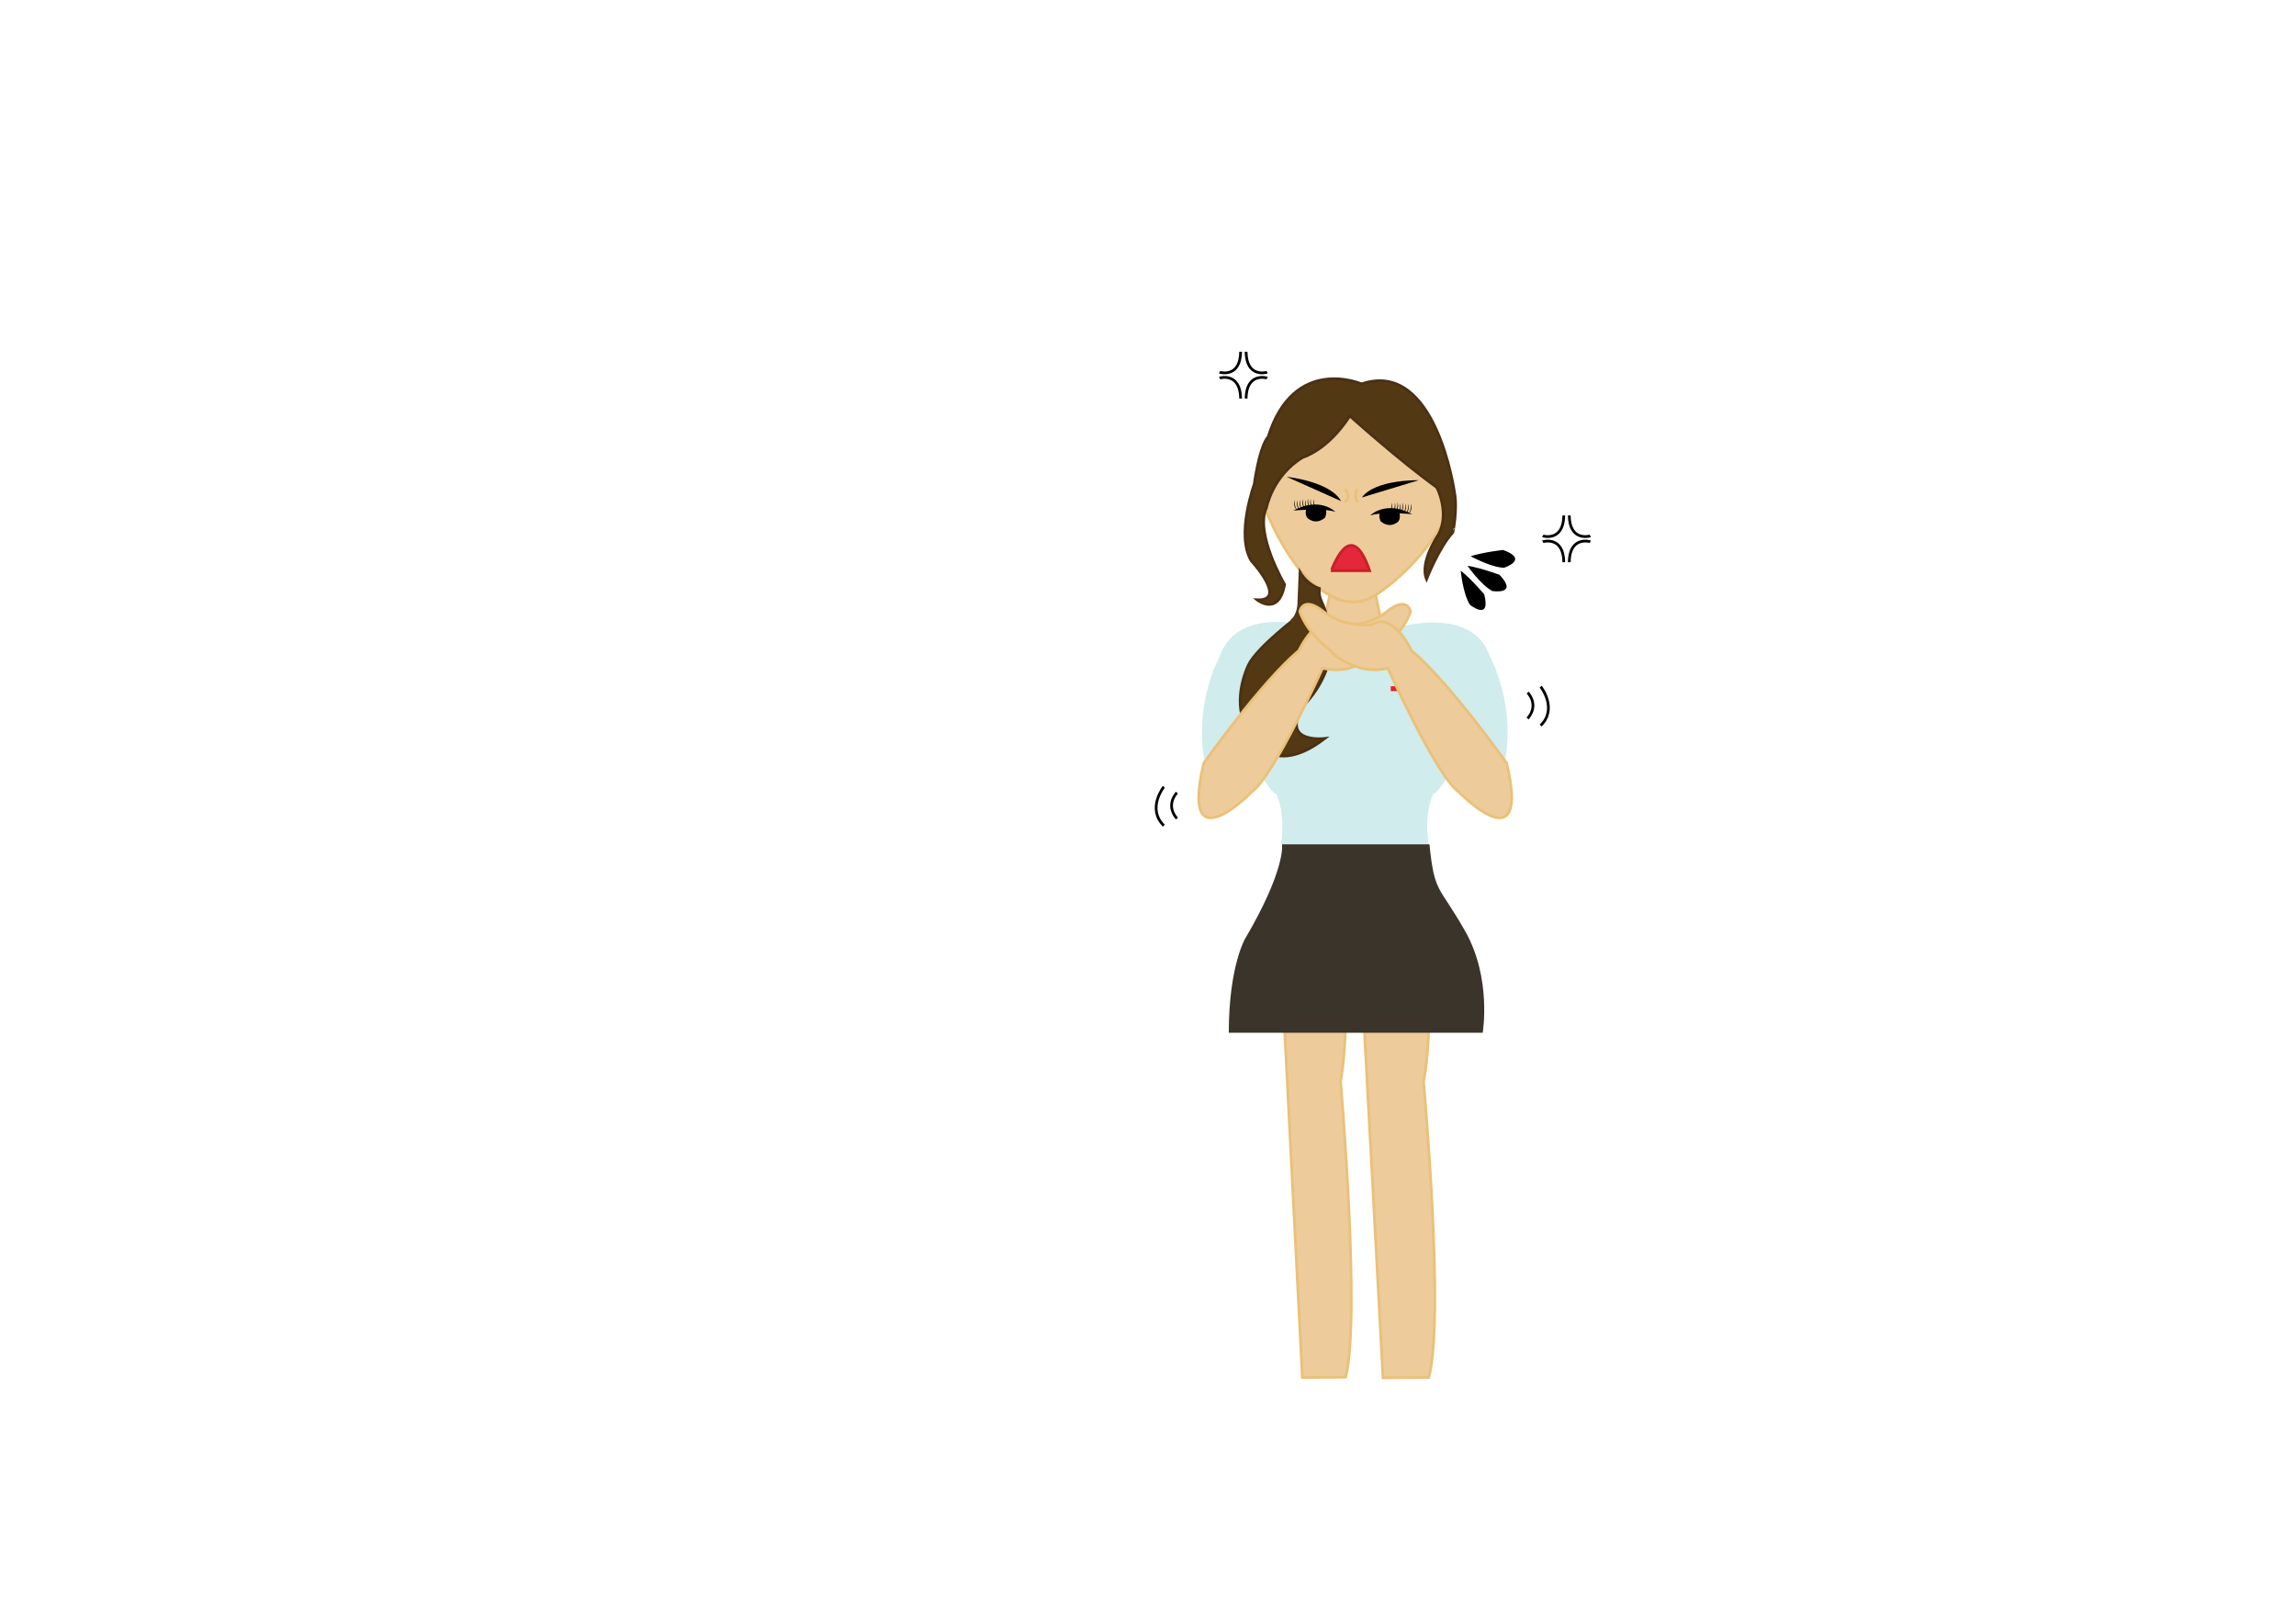 <?xml version="1.0" encoding="utf-8"?>
<!-- Generator: Adobe Illustrator 24.3.0, SVG Export Plug-In . SVG Version: 6.00 Build 0)  -->
<svg version="1.1" xmlns="http://www.w3.org/2000/svg" xmlns:xlink="http://www.w3.org/1999/xlink" x="0px" y="0px"
	 viewBox="0 0 841.89 595.28" style="enable-background:new 0 0 841.89 595.28;" xml:space="preserve">
<style type="text/css">
	.st0{fill:#EECB9B;stroke:#EAC179;stroke-miterlimit:10;}
	.st1{fill:#E4273A;stroke:#C42127;stroke-miterlimit:10;}
	.st2{fill:#D0ECEC;}
	.st3{fill:#3A342A;}
	.st4{fill:#ED1C24;}
	.st5{fill:#533814;stroke:#4B3014;stroke-miterlimit:10;}
	.st6{fill:#533814;}
	.st7{fill:none;stroke:#000000;stroke-miterlimit:10;}
</style>
<g id="head">
	<g>
		<path class="st0" d="M526.53,178.75c-0.16-0.56-29.37-29.55-29.37-29.55l-35.49,31.51c0,0,9.61,29.48,25.94,37.46
			c0,0,8,5.81,16.84-0.05c0,0,17.45-10.6,27.45-31.72L526.53,178.75z"/>
		<path class="st0" d="M520.9,241.11c0,0-12.99-4.55-13.86-10.26l-2.6-12.73l-2.44,1.35l-1.79,0.66l-1.9,0.43l-1.83,0.17l-3.14-0.25
			l-2.21-0.58l-1.83-0.75l-1.7-0.97l-2.25,10.34c0,0-4.73,11.66-25.11,10.15L520.9,241.11z"/>
	</g>
	<g id="eyes">
		<path d="M471.82,174.81c0,0,15.87,1.63,19.92,8.9L471.82,174.81z"/>
		<path d="M520.25,176.05c0,0-15.95-0.37-20.88,6.33L520.25,176.05z"/>
		<path d="M474.26,187.18c0,0,10.98-1.03,15.39,0.47C489.65,187.65,484.11,181.92,474.26,187.18z"/>
		<path d="M479.28,189.78c0,0,2.91,3.1,6.57,0c0,0,1.02-2.03,0-3.75l-6.57-0.12C479.28,185.91,478.15,187.9,479.28,189.78z"/>
		<path d="M475.27,186.67c0,0-1.2-1.12-0.55-3.44c0,0-0.21,2.34,0.75,3.44"/>
		<path d="M477.27,186.59c0,0-1.2-1.12-0.55-3.44c0,0-0.21,2.34,0.75,3.44"/>
		<path d="M476.29,186.73c0,0-1.2-1.12-0.55-3.44c0,0-0.21,2.34,0.75,3.44"/>
		<path d="M478.29,186.3c0,0-1.2-1.12-0.55-3.44c0,0-0.21,2.34,0.75,3.44"/>
		<path d="M479.24,186.56c0,0-1.2-1.12-0.55-3.44c0,0-0.21,2.34,0.75,3.44"/>
		<path d="M481.17,186.3c0,0-1.2-1.12-0.55-3.44c0,0-0.21,2.34,0.75,3.44"/>
		<path d="M480.19,186.11c0,0-1.2-1.12-0.55-3.44c0,0-0.21,2.34,0.75,3.44"/>
		<path d="M482.33,186.3c0,0-1.2-1.12-0.55-3.44c0,0-0.21,2.34,0.75,3.44"/>
		<g>
			<path d="M517.83,188.5c0,0-10.98-1.03-15.39,0.47C502.44,188.97,507.98,183.24,517.83,188.5z"/>
			<path d="M512.81,191.1c0,0-2.91,3.1-6.57,0c0,0-1.02-2.03,0-3.75l6.57-0.12C512.81,187.23,513.93,189.23,512.81,191.1z"/>
			<path d="M516.82,187.99c0,0,1.2-1.12,0.55-3.44c0,0,0.21,2.34-0.75,3.44"/>
			<path d="M514.82,187.91c0,0,1.2-1.12,0.55-3.44c0,0,0.21,2.34-0.75,3.44"/>
			<path d="M515.79,188.06c0,0,1.2-1.12,0.55-3.44c0,0,0.21,2.34-0.75,3.44"/>
			<path d="M513.79,187.62c0,0,1.2-1.12,0.55-3.44c0,0,0.21,2.34-0.75,3.44"/>
			<path d="M512.85,187.88c0,0,1.2-1.12,0.55-3.44c0,0,0.21,2.34-0.75,3.44"/>
			<path d="M510.91,187.62c0,0,1.2-1.12,0.55-3.44c0,0,0.21,2.34-0.75,3.44"/>
			<path d="M511.9,187.43c0,0,1.2-1.12,0.55-3.44c0,0,0.21,2.34-0.75,3.44"/>
			<path d="M509.76,187.62c0,0,1.2-1.12,0.55-3.44c0,0,0.21,2.34-0.75,3.44"/>
		</g>
		<path class="st0" d="M497.86,179.26c0,0-1.83,1.77,0,4.92"/>
		<path class="st0" d="M493.07,179.26c0,0,2.82,2.75,0,4.92"/>
	</g>
	<path class="st1" d="M488.05,209.23c0.37,0.07,6.99-20.9,14.17,0H488.05z"/>
</g>
<g id="legs">
	<path class="st0" d="M521.47,329.57c0,0,5.29,41.86,0.51,67.01c0,0,7.84,86.68,1.92,108.41l-16.79,0.13l-9.27-173.14L521.47,329.57
		z"/>
	<path class="st0" d="M491.04,329.47c0,0,5.02,41.87,0.51,67.01c0,0,7.45,86.69,1.86,108.41l-15.87,0.12l-8.83-173.14L491.04,329.47
		z"/>
</g>
<g id="body">
	<path class="st2" d="M470.16,309.55h53.68c-1.88-12.39,1.88-18.77,1.88-18.77s0,1.88,5.63-6.76c5.63-8.63,20.27-3.75,20.27-3.75
		c4.5-22.15-5.26-39.42-5.26-39.42c-6.01-18.4-31.53-11.26-32.66-11.26c0,0-18.84,9.01-33.86,0c-0.97-0.58-26.65-7.13-32.66,11.26
		c0,0-9.76,17.27-5.26,39.42c0,0,14.64-4.88,20.27,3.75s5.63,6.76,5.63,6.76s3.75,6.38,1.88,18.77h53.68"/>
	<path class="st3" d="M450.57,378.63h93.1c0,0,3.38-19.9-6.38-37.17s-11.26-13.51-13.14-31.91h-54.06c0,0,1.5,9.01-13.51,34.54
		C456.58,344.09,450.57,354.23,450.57,378.63z"/>
	<g>
		<rect x="509.95" y="251.59" class="st4" width="12.78" height="1.77"/>
		
			<rect x="509.95" y="251.59" transform="matrix(-1.836970e-16 1 -1 -1.836970e-16 768.814 -263.869)" class="st4" width="12.78" height="1.77"/>
	</g>
</g>
<g id="hair">
	<path class="st5" d="M533.33,180.55c0,0-6.8-49.13-34.08-39.8c0,0-24.81-10.88-34.27,19.48c0,0-2.83,2.08-5.09,17.36
		c0,0-6.78,18.39-1.13,27.95c0,0,13.67,14.83,2.16,14.36c0,0,7.98,6.36,10.11-5.63c0,0-11.05-18.75-6.64-28.17
		c0,0,2.21-11.71,13.28-18.4c0,0,9.17-2.55,17.27-15.22c0,0,18.54,16.67,31.88,26.17c0,0,4.93,9.35,0.58,17.41
		c0,0-6.99,9.97-4.32,16.29c0,0,4.49-11.53,9.66-17.18C532.74,195.17,534.52,186.79,533.33,180.55z"/>
	<path class="st5" d="M483.79,215.76c0,0-4.34-1.27-7.08-5.96l-0.65,16.08c0,0-15.1,11.28-18.29,17.93c0,0-6.17,12.19-0.92,22.65
		c0,0,7.2,20.97,28.92,4.28c0,0-16.74,2.07-7.74-12.21c0,0,5.89-5.31,8.82-14.5c0,0,2.54-4.08,0.57-14.22
		C485.46,219.67,483.4,220.69,483.79,215.76z"/>
	<path class="st6" d="M476.75,208.83c0,0,0.27,15.24-2.97,17.87c-3.24,2.63,9.75,4.54,9.75,4.54L476.75,208.83z"/>
</g>
<g id="arms">
	<path class="st0" d="M441.4,279.76c0,0,21.02-29.66,34.91-41.3c0,0,6.76-14.64,14.64-9.39c0,0,10.14,1.13,17.64-4.88s8.63,0,8.63,0
		s-1.88,7.13-11.26,14.27c0,0-1.5,3.28-11.26,6.52c0,0-4.5,1.26-9.76,0c0,0-17.64,39.28-25.9,45.29
		C459.05,290.27,432.39,317.68,441.4,279.76z"/>
	<path class="st0" d="M552.44,279.76c0,0-21.02-29.66-34.91-41.3c0,0-6.76-14.64-14.64-9.39c0,0-10.14,1.13-17.64-4.88
		c-7.51-6.01-8.63,0-8.63,0s1.88,7.13,11.26,14.27c0,0,1.5,3.28,11.26,6.52c0,0,4.5,1.26,9.76,0c0,0,17.64,39.28,25.9,45.29
		C534.8,290.27,561.45,317.68,552.44,279.76z"/>
</g>
<g id="Layer_7">
	<g>
		<path class="st7" d="M447.19,136.45c0.25,0.13,7.6,2.13,7.72-7.49"/>
		<path class="st7" d="M464.63,136.45c-0.25,0.13-7.6,2.13-7.72-7.49"/>
		<path class="st7" d="M447.19,138.62c0.25-0.13,7.6-2.13,7.72,7.49"/>
		<path class="st7" d="M464.63,138.62c-0.25-0.13-7.6-2.13-7.72,7.49"/>
	</g>
	<g>
		<path d="M538.96,221.7c0,0,7.81,6.26,5.27-3.8c0,0-4.55-5.44-8.61-8.69C535.61,209.21,536.34,217.41,538.96,221.7z"/>
		<path d="M547.15,216.67c0,0,9.83,1.6,2.68-5.93c0,0-6.61-2.5-11.73-3.32C538.11,207.42,542.77,214.22,547.15,216.67z"/>
		<path d="M551.44,208.16c0,0,9.46-2.98-0.26-6.53c0,0-7,0.73-11.92,2.29C539.26,203.92,546.45,207.93,551.44,208.16z"/>
	</g>
	<g>
		<path class="st7" d="M565.69,196.46c0.25,0.13,7.6,2.13,7.72-7.49"/>
		<path class="st7" d="M583.13,196.46c-0.25,0.13-7.6,2.13-7.72-7.49"/>
		<path class="st7" d="M565.69,198.62c0.25-0.13,7.6-2.13,7.72,7.49"/>
		<path class="st7" d="M583.13,198.62c-0.25-0.13-7.6-2.13-7.72,7.49"/>
	</g>
	<path class="st7" d="M431.55,290.61c0,0-4.42,4.34,0,9.5"/>
	<path class="st7" d="M426.76,288.43c0,0-6.39,7.99,0,14.26"/>
	<path class="st7" d="M560.14,253.91c0,0,4.42,4.34,0,9.5"/>
	<path class="st7" d="M564.93,251.73c0,0,6.39,7.99,0,14.26"/>
</g>
</svg>
